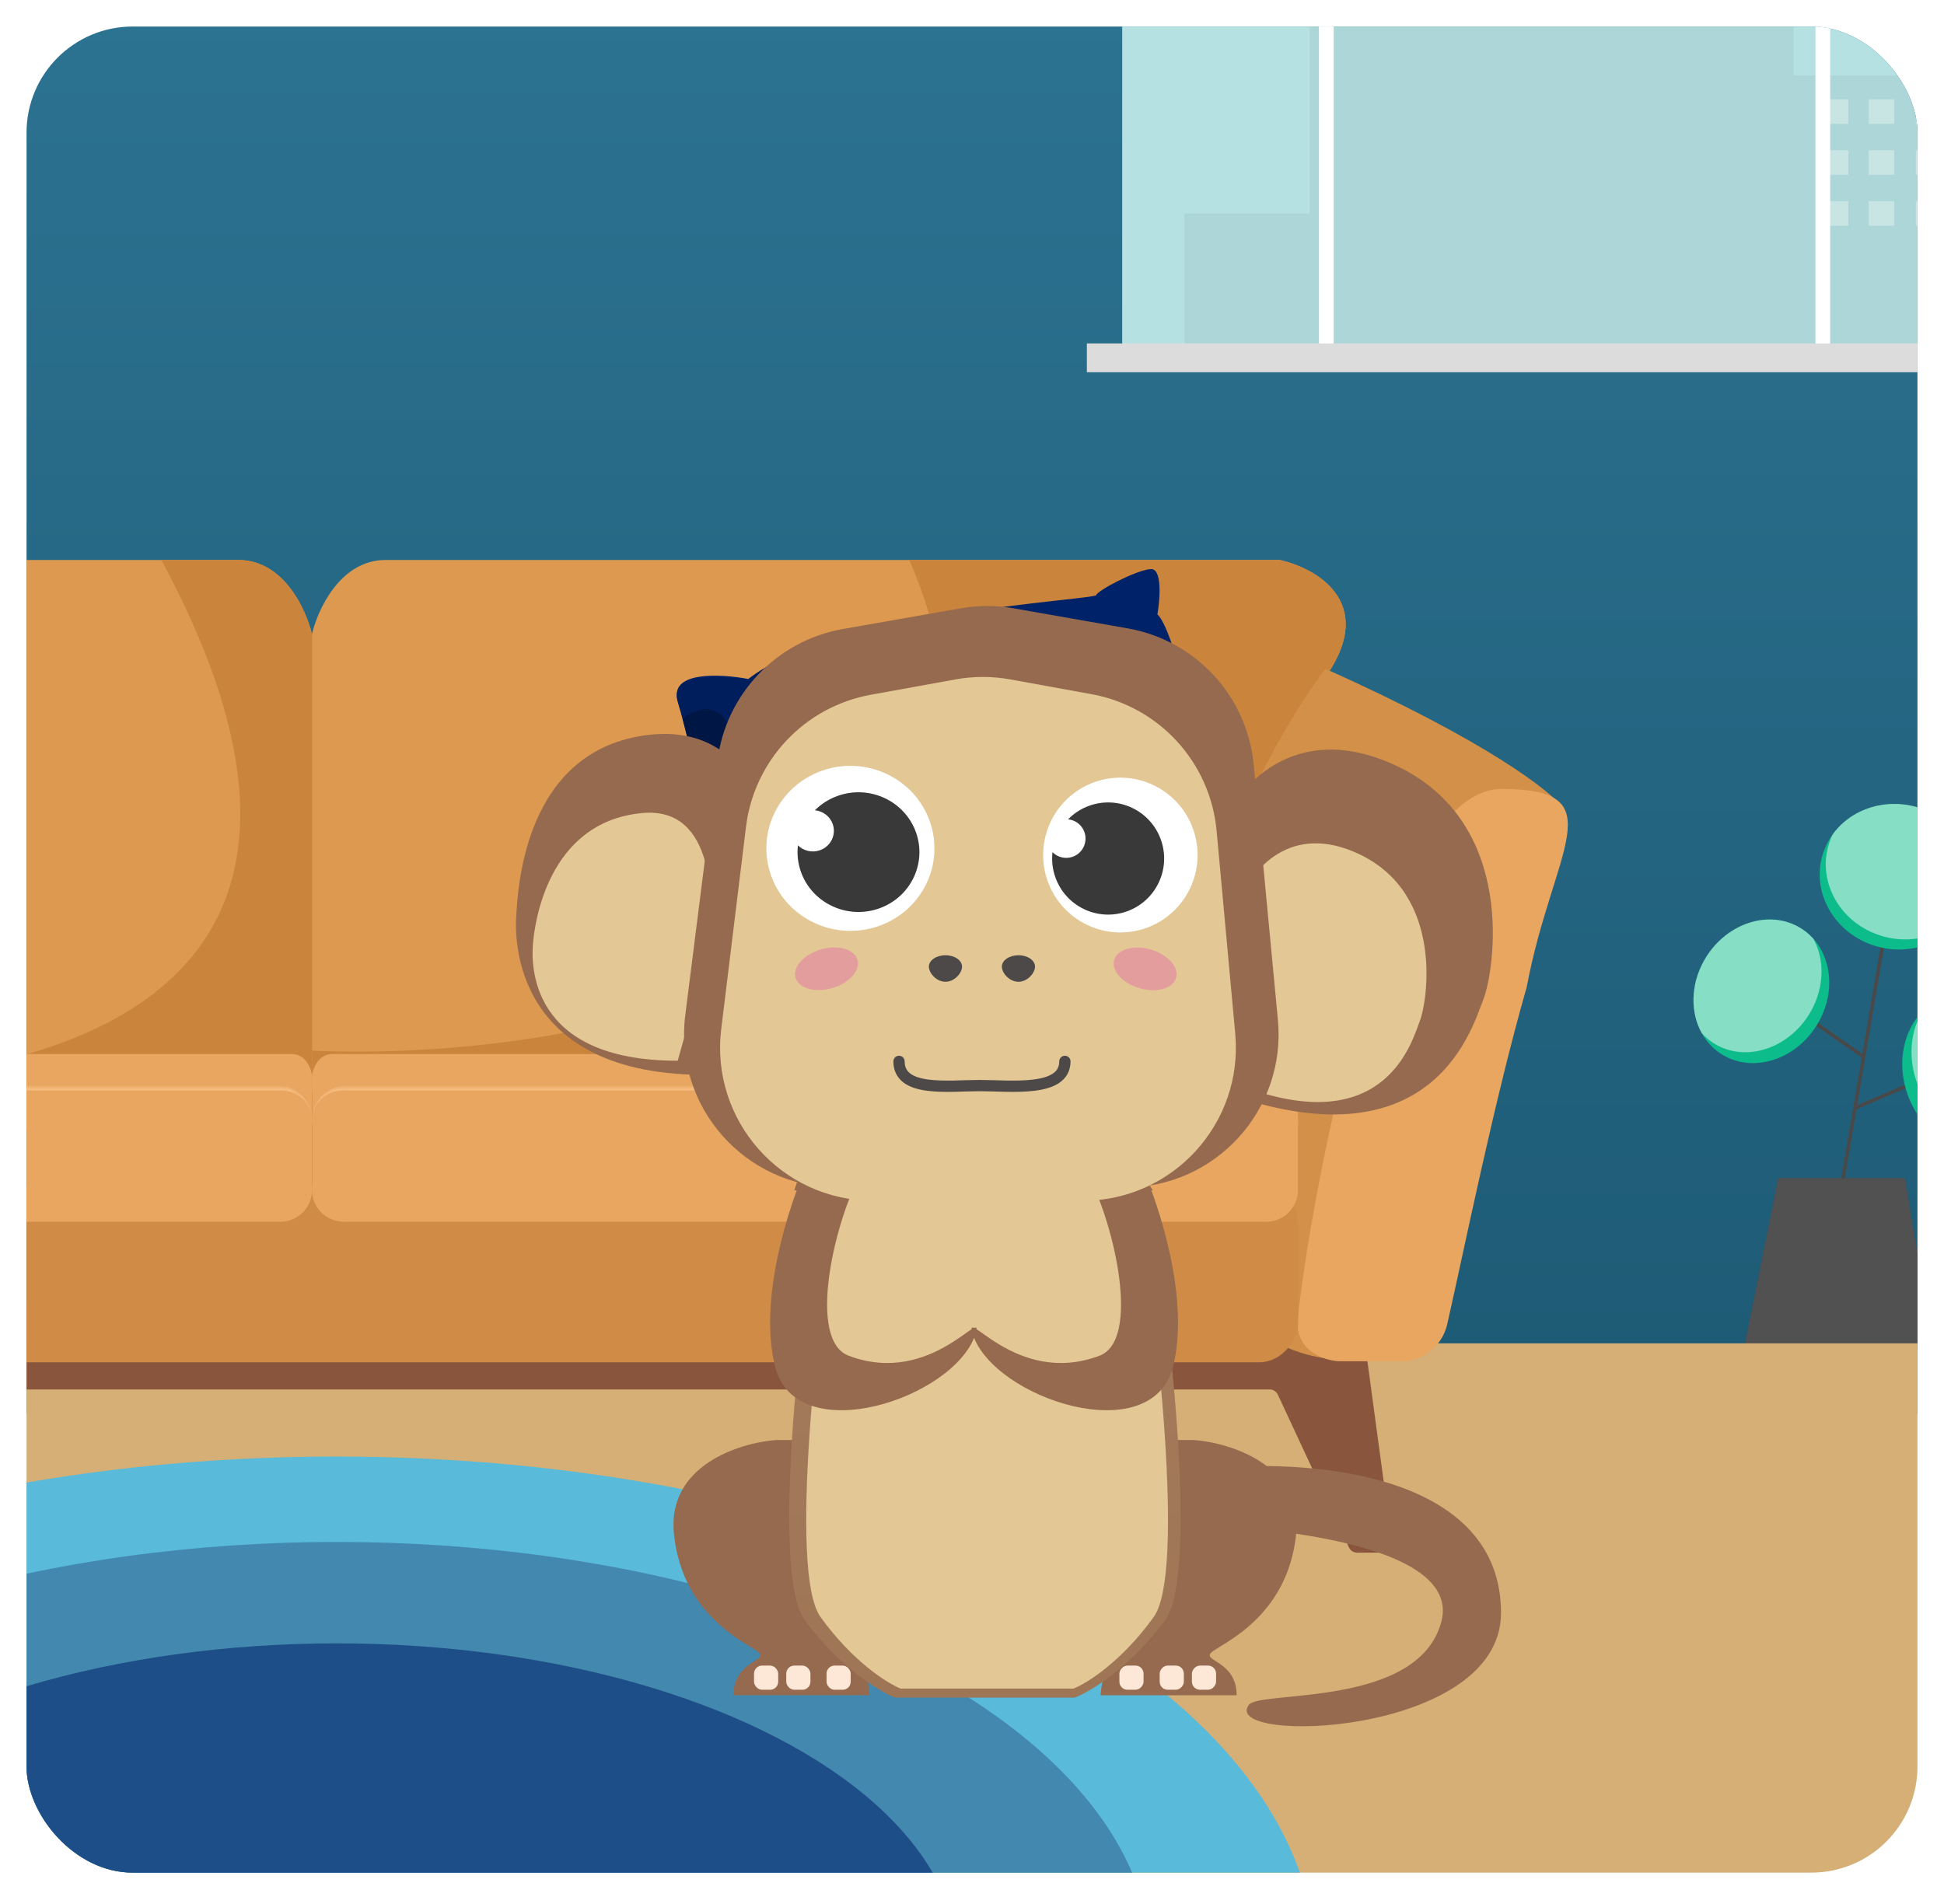 <svg width="293" height="287" viewBox="0 0 293 287" fill="none" xmlns="http://www.w3.org/2000/svg">
<g filter="url(#filter0_d_393_472)">
<g clip-path="url(#clip0_393_472)">
<rect x="-3.626" y="-278" width="313.756" height="489.137" fill="url(#paint0_linear_393_472)"/>
<path d="M287.128 175.588L291.242 200.83H262.95L268.019 175.588H287.128Z" fill="#262626"/>
<path opacity="0.2" d="M287.128 175.588L291.242 200.83H262.95L268.019 175.588H287.128Z" fill="white"/>
<path d="M277.816 175.668C277.801 175.668 277.786 175.667 277.772 175.665C277.702 175.653 277.639 175.615 277.598 175.559C277.557 175.502 277.54 175.432 277.551 175.364L285.343 129.457C285.356 129.39 285.395 129.33 285.453 129.291C285.51 129.252 285.581 129.237 285.65 129.248C285.719 129.259 285.781 129.296 285.822 129.351C285.863 129.406 285.881 129.475 285.871 129.542L278.08 175.449C278.069 175.51 278.037 175.566 277.989 175.606C277.941 175.646 277.879 175.668 277.816 175.668Z" fill="#494949"/>
<path d="M279.652 165.264C279.591 165.264 279.531 165.243 279.483 165.205C279.436 165.168 279.403 165.115 279.39 165.056C279.377 164.997 279.386 164.936 279.414 164.883C279.442 164.829 279.488 164.787 279.545 164.763L298.568 156.641C298.633 156.616 298.705 156.616 298.769 156.642C298.834 156.668 298.885 156.717 298.913 156.779C298.941 156.842 298.943 156.912 298.919 156.976C298.894 157.039 298.846 157.091 298.783 157.12L279.759 165.242C279.725 165.256 279.689 165.264 279.652 165.264Z" fill="#494949"/>
<path d="M280.595 157.403C280.559 157.395 280.525 157.381 280.495 157.36L267.663 148.408C267.632 148.389 267.606 148.364 267.586 148.335C267.566 148.306 267.552 148.273 267.545 148.238C267.538 148.203 267.539 148.168 267.546 148.133C267.554 148.099 267.569 148.066 267.59 148.037C267.611 148.008 267.637 147.984 267.668 147.966C267.699 147.947 267.733 147.935 267.769 147.93C267.805 147.925 267.841 147.927 267.876 147.936C267.911 147.945 267.944 147.961 267.973 147.982L280.805 156.934C280.855 156.969 280.891 157.02 280.907 157.078C280.923 157.136 280.919 157.197 280.894 157.252C280.869 157.307 280.826 157.352 280.771 157.379C280.716 157.407 280.654 157.415 280.593 157.402L280.595 157.403Z" fill="#494949"/>
<path d="M304.1 171.224C309.66 168.532 311.577 161.249 308.383 154.959C305.188 148.668 298.091 145.75 292.532 148.442C286.972 151.134 285.054 158.416 288.249 164.707C291.444 170.998 298.54 173.916 304.1 171.224Z" fill="#0CBC8B"/>
<path opacity="0.5" d="M305.495 169.404C299.936 172.096 292.838 169.178 289.643 162.887C287.477 158.62 287.661 153.9 289.741 150.461C290.54 149.63 291.485 148.945 292.532 148.439C298.092 145.747 305.189 148.664 308.383 154.955C310.551 159.222 310.367 163.945 308.286 167.381C307.487 168.213 306.541 168.898 305.495 169.404Z" fill="white"/>
<path d="M296.709 134.434C299.015 128.853 296.035 122.417 290.053 120.06C284.07 117.702 277.35 120.316 275.043 125.897C272.737 131.479 275.717 137.914 281.7 140.272C287.682 142.629 294.402 140.016 296.709 134.434Z" fill="#0CBC8B"/>
<path opacity="0.5" d="M296.707 134.432C296.62 134.643 296.527 134.848 296.425 135.051C293.471 139.119 287.77 140.777 282.617 138.746C276.634 136.388 273.654 129.952 275.96 124.371C276.047 124.16 276.141 123.954 276.242 123.752C279.197 119.684 284.897 118.025 290.051 120.057C296.034 122.414 299.014 128.85 296.707 134.432Z" fill="white"/>
<path d="M274.135 152.022C277.14 146.608 275.698 140.167 270.913 137.634C266.129 135.102 259.814 137.438 256.809 142.851C253.804 148.265 255.246 154.706 260.031 157.239C264.815 159.771 271.13 157.436 274.135 152.022Z" fill="#0CBC8B"/>
<path opacity="0.5" d="M258.869 155.603C263.653 158.136 269.968 155.799 272.973 150.386C275.011 146.715 275.003 142.571 273.294 139.493C272.621 138.739 271.814 138.11 270.914 137.634C266.13 135.101 259.815 137.437 256.81 142.851C254.77 146.524 254.778 150.668 256.489 153.744C257.162 154.497 257.968 155.127 258.869 155.603Z" fill="white"/>
<path d="M302.726 -80.518H169.136V49.93H302.726V-80.518Z" fill="#B5E1E3"/>
<path opacity="0.05" d="M270.363 9.372V-24.758H241.732V-4.929H197.384V30.18H178.535V49.93H197.384H201.015H296.3V9.372H270.363Z" fill="black"/>
<path opacity="0.34" d="M292.603 12.969H288.76V16.674H292.603V12.969Z" fill="#FFFFFA"/>
<path opacity="0.34" d="M292.603 20.648H288.76V24.353H292.603V20.648Z" fill="#FFFFFA"/>
<path opacity="0.34" d="M292.603 28.326H288.76V32.032H292.603V28.326Z" fill="#FFFFFA"/>
<path opacity="0.34" d="M285.494 12.969H281.651V16.674H285.494V12.969Z" fill="#FFFFFA"/>
<path opacity="0.34" d="M285.494 20.648H281.651V24.353H285.494V20.648Z" fill="#FFFFFA"/>
<path opacity="0.34" d="M285.494 28.326H281.651V32.032H285.494V28.326Z" fill="#FFFFFA"/>
<path opacity="0.34" d="M278.577 12.968H274.734V16.674H278.577V12.968Z" fill="#FFFFFA"/>
<path opacity="0.34" d="M278.577 20.648H274.734V24.353H278.577V20.648Z" fill="#FFFFFA"/>
<path opacity="0.34" d="M278.577 28.326H274.734V32.032H278.577V28.326Z" fill="#FFFFFA"/>
<path d="M302.726 -16.026H275.846V-80.518H273.623V-16.026H201.015V-80.518H198.792V-16.026H169.136V-13.855H198.792V49.93H201.015V-13.855H273.623V49.93H275.846V-13.855H302.726V-16.026Z" fill="white"/>
<path d="M308.048 49.773H163.814V54.111H308.048V49.773Z" fill="#F4F4F4"/>
<path opacity="0.1" d="M308.048 49.773H163.814V54.111H308.048V49.773Z" fill="black"/>
<path d="M304.464 201.346H2.04C2.006 201.348 1.973 201.342 1.941 201.33C1.91 201.318 1.881 201.3 1.857 201.278C1.832 201.255 1.813 201.227 1.8 201.197C1.787 201.167 1.78 201.134 1.78 201.101C1.78 201.068 1.787 201.035 1.8 201.005C1.813 200.975 1.832 200.947 1.857 200.924C1.881 200.902 1.91 200.884 1.941 200.872C1.973 200.86 2.006 200.855 2.04 200.856H304.464C304.498 200.855 304.531 200.86 304.563 200.872C304.594 200.884 304.623 200.902 304.647 200.924C304.671 200.947 304.691 200.975 304.704 201.005C304.717 201.035 304.724 201.068 304.724 201.101C304.724 201.134 304.717 201.167 304.704 201.197C304.691 201.227 304.671 201.255 304.647 201.278C304.623 201.3 304.594 201.318 304.563 201.33C304.531 201.342 304.498 201.348 304.464 201.346Z" fill="#292A2E"/>
<g opacity="0.65">
<path d="M304.464 201.346H2.04C2.006 201.348 1.973 201.342 1.941 201.33C1.91 201.318 1.881 201.3 1.857 201.278C1.832 201.255 1.813 201.227 1.8 201.197C1.787 201.167 1.78 201.134 1.78 201.101C1.78 201.068 1.787 201.035 1.8 201.005C1.813 200.975 1.832 200.947 1.857 200.924C1.881 200.902 1.91 200.884 1.941 200.872C1.973 200.86 2.006 200.855 2.04 200.856H304.464C304.498 200.855 304.531 200.86 304.563 200.872C304.594 200.884 304.623 200.902 304.647 200.924C304.671 200.947 304.691 200.975 304.704 201.005C304.717 201.035 304.724 201.068 304.724 201.101C304.724 201.134 304.717 201.167 304.704 201.197C304.691 201.227 304.671 201.255 304.647 201.278C304.623 201.3 304.594 201.318 304.563 201.33C304.531 201.342 304.498 201.348 304.464 201.346Z" fill="#292A2E"/>
</g>
<rect x="-3.626" y="200.506" width="313.756" height="195.494" fill="#D5AF76"/>
<path d="M46.997 93.691V162.531C90.215 163.1 176.649 162.668 176.649 156.382C176.649 148.524 190.827 113.335 200.051 99.67C207.431 88.737 198.343 83.613 192.877 82.417H58.101C51.268 82.417 47.852 89.933 46.997 93.691Z" fill="#DC994F"/>
<circle cx="103.539" cy="122.559" r="4.27" fill="#CB843C"/>
<circle cx="146.244" cy="122.559" r="4.27" fill="#CB843C"/>
<path d="M200.051 99.67C207.431 88.737 198.343 83.613 192.877 82.417H137.057C163.295 143.775 87.95 158.204 46.997 156.382V162.531C90.215 163.1 176.649 162.668 176.649 156.382C176.649 148.524 190.827 113.335 200.051 99.67Z" fill="#CB843C"/>
<path d="M47.036 93.691V162.531C3.819 163.1 -82.616 162.668 -82.616 156.382C-82.616 148.524 -96.794 113.335 -106.018 99.67C-113.397 88.737 -104.31 83.613 -98.844 82.417H35.933C42.765 82.417 46.182 89.933 47.036 93.691Z" fill="#DC994F"/>
<path d="M47.036 93.691V162.531C3.819 163.1 -82.616 162.668 -82.616 156.382C-27.84 167.257 70.233 167.69 24.317 82.417H35.933C42.765 82.417 46.182 89.933 47.036 93.691Z" fill="#CB843C"/>
<path d="M205.032 195.316L209.788 230.505C209.898 231.325 209.261 232.055 208.433 232.055H204.548C204.017 232.055 203.533 231.746 203.309 231.265L192.6 208.247C192.375 207.765 191.892 207.457 191.361 207.457H-97.465C-97.994 207.457 -98.475 207.762 -98.701 208.24L-109.577 231.272C-109.803 231.75 -110.284 232.055 -110.813 232.055H-114.519C-115.351 232.055 -115.99 231.317 -115.871 230.493L-110.799 195.304C-110.702 194.632 -110.126 194.133 -109.446 194.133H203.678C204.362 194.133 204.941 194.639 205.032 195.316Z" fill="#89563D"/>
<path d="M199.748 98.816C224.209 109.748 233.855 117.378 235.62 119.827C212.901 119.827 212.218 203.186 201.115 202.845C190.011 202.503 169.684 188.837 175.833 155.528C180.753 128.88 193.826 106.617 199.748 98.816Z" fill="#D29049"/>
<path d="M201.743 203.199H212.163C213.814 202.972 217.25 201.51 218.142 197.562C220.927 185.235 225.191 164.011 230.099 146.823C234.028 125.977 243.594 116.934 226.341 116.934C206.637 116.935 195.594 192.267 195.594 197.562C195.594 201.799 199.693 203.086 201.743 203.199Z" fill="#E8A660"/>
<rect width="297.225" height="26.648" rx="5.808" transform="matrix(-1 0 0 1 195.648 176.709)" fill="#D08C47"/>
<path d="M47.036 160.188V167.139C47.036 167.895 46.422 168.508 45.666 168.506L-100.259 168.166C-100.993 168.164 -101.601 167.583 -101.584 166.85C-101.518 164.024 -100.821 162.301 -99.527 161.847L-83.966 156.956C-83.834 156.915 -83.696 156.894 -83.557 156.894H44.125C46.18 157.032 46.922 159.147 47.036 160.188Z" fill="#E8A660"/>
<mask id="path-42-inside-1_393_472" fill="white">
<path d="M47.036 166.801C47.036 164.159 44.895 162.018 42.253 162.018H-96.794C-99.435 162.018 -101.577 164.159 -101.577 166.801V177.392C-101.577 180.033 -99.435 182.175 -96.794 182.175H42.253C44.895 182.175 47.036 180.033 47.036 177.392V166.801Z"/>
</mask>
<path d="M47.036 166.801C47.036 164.159 44.895 162.018 42.253 162.018H-96.794C-99.435 162.018 -101.577 164.159 -101.577 166.801V177.392C-101.577 180.033 -99.435 182.175 -96.794 182.175H42.253C44.895 182.175 47.036 180.033 47.036 177.392V166.801Z" fill="#E8A660"/>
<path d="M47.036 166.801C47.036 163.971 44.742 161.676 41.911 161.676H-96.452C-99.282 161.676 -101.577 163.971 -101.577 166.801V166.801C-101.577 164.348 -99.435 162.36 -96.794 162.36H42.253C44.895 162.36 47.036 164.348 47.036 166.801V166.801ZM-101.577 182.175H47.036H-101.577ZM47.036 182.175V162.018V182.175ZM-101.577 162.018V182.175V162.018Z" fill="#FBC58C" mask="url(#path-42-inside-1_393_472)"/>
<path d="M47.024 160.188V167.139C47.024 167.895 47.638 168.508 48.393 168.506L194.319 168.166C195.052 168.164 195.66 167.583 195.643 166.85C195.577 164.024 194.88 162.301 193.586 161.847L178.026 156.956C177.893 156.915 177.755 156.894 177.616 156.894H49.934C47.88 157.032 47.138 159.147 47.024 160.188Z" fill="#E8A660"/>
<mask id="path-45-inside-2_393_472" fill="white">
<path d="M47.024 166.801C47.024 164.159 49.165 162.018 51.807 162.018H190.853C193.495 162.018 195.636 164.159 195.636 166.801V177.392C195.636 180.033 193.495 182.175 190.853 182.175H51.807C49.165 182.175 47.024 180.033 47.024 177.392V166.801Z"/>
</mask>
<path d="M47.024 166.801C47.024 164.159 49.165 162.018 51.807 162.018H190.853C193.495 162.018 195.636 164.159 195.636 166.801V177.392C195.636 180.033 193.495 182.175 190.853 182.175H51.807C49.165 182.175 47.024 180.033 47.024 177.392V166.801Z" fill="#E8A660"/>
<path d="M47.024 166.801C47.024 163.971 49.318 161.676 52.148 161.676H190.512C193.342 161.676 195.636 163.971 195.636 166.801V166.801C195.636 164.348 193.495 162.36 190.853 162.36H51.807C49.165 162.36 47.024 164.348 47.024 166.801V166.801ZM195.636 182.175H47.024H195.636ZM47.024 182.175V162.018V182.175ZM195.636 162.018V182.175V162.018Z" fill="#FBC58C" mask="url(#path-45-inside-2_393_472)"/>
<g filter="url(#filter1_d_393_472)">
<path d="M172.738 89.253C176.564 92.806 182.759 128.199 185.379 145.452C186.745 146.135 189.956 148.527 191.87 152.627C193.783 156.726 187.656 156.612 184.354 156.043C182.645 157.239 121.151 158.264 116.539 160.143C112.849 161.646 113.293 155.644 113.976 152.456C111.414 150.064 102.361 108.214 100.482 102.406C98.978 97.76 106.916 98.192 111.072 98.989C123.713 89.082 163.343 87.032 163.514 86.349C163.685 85.666 169.492 82.591 171.713 82.42C173.49 82.283 173.137 86.918 172.738 89.253Z" fill="#002269"/>
<path d="M179.933 114.872C180.958 118.972 182.759 128.37 185.378 145.623C186.745 146.306 189.956 148.697 191.87 152.797C193.783 156.897 187.656 156.783 184.354 156.213C182.645 157.409 121.151 158.434 116.538 160.313C112.849 161.816 113.293 155.815 113.976 152.626C111.414 150.235 102.36 108.384 100.481 102.576C98.978 97.93 106.916 98.363 111.072 99.16C117.755 93.52 127.15 92.666 127.321 91.983C140.593 118.904 168.153 119.029 179.933 114.872Z" fill="#001E5C"/>
<path d="M113.87 152.367C111.308 149.975 102.894 110.773 101.186 104.965C103.634 103.029 108.561 101.597 109.108 111.026C109.791 122.812 120.682 147.245 116.432 160.054C112.743 161.557 113.187 155.556 113.87 152.367Z" fill="#001644"/>
</g>
<ellipse cx="50.678" cy="294.001" rx="147.626" ry="76.428" fill="#59BAD9"/>
<ellipse cx="50.754" cy="294.001" rx="122.763" ry="63.556" fill="#4388AE"/>
<ellipse cx="50.754" cy="294.293" rx="93.801" ry="48.562" fill="#1E4E87"/>
<path d="M226.232 241.136C226.232 220.71 199.232 217.867 182.732 219.322C179.732 219.537 181.232 228.048 182.732 228.048C184.232 228.048 220.732 229.5 217.232 242.5C213.732 255.5 189.914 252.757 188.232 255C183.732 261 226.232 259.844 226.232 241.136Z" fill="#966A4E"/>
<path d="M210.103 113.276C194.916 106.38 186.373 116.788 184 122.854L185.582 163.08C216.431 173.615 221.968 152.544 223.55 148.713C225.132 144.882 229.087 121.896 210.103 113.276Z" fill="#966A4E"/>
<path d="M97.897 108.768C113.177 107.069 116.497 122.415 116.778 128.479L107.007 160.029C76.992 160.404 77.647 138.983 77.797 136.35C78.021 132.425 78.796 110.891 97.897 108.768Z" fill="#966A4E"/>
<g filter="url(#filter2_i_393_472)">
<path d="M204.826 121.614C194.455 116.724 188.621 124.104 187 128.405L188.08 156.929C209.148 164.4 212.929 149.459 214.01 146.742C215.09 144.026 217.791 127.726 204.826 121.614Z" fill="#E3C795"/>
</g>
<g filter="url(#filter3_i_393_472)">
<path d="M99.278 115.44C110.71 114.328 109.705 129.565 109.964 133.978L104.71 152.769C82.229 152.798 82.672 138.149 82.884 135.256C83.099 132.324 84.987 116.829 99.278 115.44Z" fill="#E3C795"/>
</g>
<path d="M131.069 253.554H110.549C110.549 248.424 115.679 248.424 114.397 247.142C113.114 245.859 102.854 242.012 101.572 229.187C100.546 218.927 111.404 215.507 116.962 215.08H120.809V239.447C127.991 239.447 130.641 248.852 131.069 253.554Z" fill="#966A4E"/>
<rect x="113.647" y="249.082" width="3.643" height="3.643" rx="1.214" fill="#FDE8D7"/>
<rect x="118.505" y="249.082" width="3.643" height="3.643" rx="1.214" fill="#FDE8D7"/>
<rect x="124.576" y="249.082" width="3.643" height="3.643" rx="1.214" fill="#FDE8D7"/>
<path d="M165.865 253.555H186.385C186.385 248.425 181.255 248.425 182.537 247.142C183.82 245.86 194.08 242.012 195.362 229.187C196.388 218.927 185.53 215.507 179.972 215.08H176.125V239.447C168.943 239.447 166.292 248.852 165.865 253.555Z" fill="#966A4E"/>
<rect width="3.643" height="3.643" rx="1.214" transform="matrix(-1 0 0 1 183.286 249.082)" fill="#FDE8D7"/>
<rect width="3.643" height="3.643" rx="1.214" transform="matrix(-1 0 0 1 178.429 249.082)" fill="#FDE8D7"/>
<rect width="3.643" height="3.643" rx="1.214" transform="matrix(-1 0 0 1 172.358 249.082)" fill="#FDE8D7"/>
<path fill-rule="evenodd" clip-rule="evenodd" d="M124.07 174.385C120.91 194.05 115.944 235.176 121.361 242.358C126.778 249.54 132.647 253.045 134.905 253.9L148.448 253.9H161.991C164.248 253.045 170.117 249.54 175.535 242.358C180.952 235.176 175.986 194.05 172.826 174.386H148.448V174.385H124.07Z" fill="#966A4E"/>
<path fill-rule="evenodd" clip-rule="evenodd" d="M124.07 174.385C120.91 194.05 115.944 235.176 121.361 242.358C126.778 249.54 132.647 253.045 134.905 253.9L148.448 253.9H161.991C164.248 253.045 170.117 249.54 175.535 242.358C180.952 235.176 175.986 194.05 172.826 174.386H148.448V174.385H124.07Z" fill="url(#paint1_linear_393_472)" fill-opacity="0.2"/>
<g filter="url(#filter4_i_393_472)">
<path fill-rule="evenodd" clip-rule="evenodd" d="M126.082 176.95C123.263 195.347 118.833 233.819 123.665 240.537C128.498 247.256 133.733 250.535 135.746 251.335L149.73 251.335H161.811C163.824 250.535 169.059 247.256 173.891 240.537C178.724 233.819 174.294 195.347 171.475 176.95H149.73V176.95H126.082Z" fill="#E3C795"/>
</g>
<g filter="url(#filter5_i_393_472)">
<path d="M116.81 202.755C114.269 192.59 118.928 178.401 121.575 172.577L129.517 174.166C125.811 181.048 121.575 198.784 127.928 201.166C140.635 205.931 148.576 193.225 146.988 197.99C143.772 207.638 119.987 215.461 116.81 202.755Z" fill="#966A4E"/>
</g>
<path d="M127.612 178.042C127.126 178.042 122.148 177.637 119.719 177.434L120.326 175.613L128.219 176.827C128.219 177.232 128.098 178.042 127.612 178.042Z" fill="#966A4E"/>
<g filter="url(#filter6_i_393_472)">
<path d="M176.813 202.755C179.355 192.59 174.696 178.401 172.048 172.577L164.107 174.166C167.813 181.048 172.048 198.784 165.695 201.166C152.989 205.931 145.048 193.225 146.636 197.99C149.852 207.638 173.637 215.461 176.813 202.755Z" fill="#966A4E"/>
</g>
<path d="M165.865 178.042C165.865 178.042 171.329 177.637 173.758 177.434L172.544 175.613L165.257 176.22C165.257 176.625 165.865 178.042 165.865 178.042Z" fill="#966A4E"/>
<path d="M108.134 112.662C109.404 102.619 117.07 94.574 127.041 92.822L144.788 89.702C147.431 89.238 150.136 89.238 152.78 89.702L169.972 92.724C180.206 94.523 187.977 102.937 188.958 113.281L192.604 151.736C193.889 165.285 183.233 177 169.622 177H126.187C112.289 177 101.541 164.808 103.285 151.019L108.134 112.662Z" fill="#966A4E"/>
<path d="M112.436 122.646C113.665 112.611 121.281 104.544 131.228 102.738L144.011 100.419C146.736 99.924 149.529 99.924 152.255 100.419L164.501 102.641C174.703 104.492 182.419 112.919 183.367 123.244L186.175 153.814C187.417 167.341 176.77 179.011 163.187 179.011H131.618C117.756 179.011 107.02 166.879 108.705 153.12L112.436 122.646Z" fill="#E3C795"/>
<path d="M145 143.714C145 144.661 143.881 146 142.5 146C141.119 146 140 144.661 140 143.714C140 142.768 141.119 142 142.5 142C143.881 142 145 142.768 145 143.714Z" fill="#4E4949"/>
<path d="M156 143.714C156 144.661 154.881 146 153.5 146C152.119 146 151 144.661 151 143.714C151 142.768 152.119 142 153.5 142C154.881 142 156 142.768 156 143.714Z" fill="#4E4949"/>
<path d="M160.5 158C160.5 162.695 152.344 161.648 147.65 161.648C142.955 161.648 135.5 162.695 135.5 158" stroke="#4E4949" stroke-width="1.7" stroke-linecap="round"/>
<ellipse cx="124.576" cy="144.04" rx="4.857" ry="3.036" transform="rotate(-16.174 124.576 144.04)" fill="#E39D9D"/>
<ellipse cx="4.857" cy="3.036" rx="4.857" ry="3.036" transform="matrix(-0.96 -0.279 -0.279 0.96 178.1 142.496)" fill="#E39D9D"/>
<ellipse cx="12.643" cy="12.469" rx="12.643" ry="12.469" transform="matrix(0.944 -0.329 0.34 0.94 112 118.327)" fill="white"/>
<path fill-rule="evenodd" clip-rule="evenodd" d="M132.462 134.958C137.242 133.291 139.741 128.133 138.044 123.438C136.347 118.743 131.096 116.288 126.316 117.956C124.951 118.432 123.772 119.193 122.823 120.146C124.007 120.261 125.075 121.028 125.499 122.202C126.084 123.821 125.222 125.599 123.574 126.174C122.379 126.591 121.099 126.261 120.262 125.431C120.107 126.755 120.25 128.134 120.734 129.475C122.432 134.17 127.683 136.625 132.462 134.958Z" fill="#393939"/>
<ellipse cx="11.643" cy="11.658" rx="11.643" ry="11.658" transform="matrix(0.942 -0.335 0.334 0.943 154 119.803)" fill="white"/>
<path fill-rule="evenodd" clip-rule="evenodd" d="M169.843 135.387C174.236 133.825 176.532 128.992 174.972 124.592C173.413 120.193 168.587 117.893 164.195 119.455C162.94 119.901 161.857 120.614 160.985 121.508C162.072 121.615 163.054 122.334 163.444 123.434C163.982 124.951 163.19 126.618 161.675 127.156C160.577 127.547 159.401 127.238 158.632 126.46C158.489 127.701 158.62 128.993 159.065 130.25C160.625 134.649 165.45 136.949 169.843 135.387Z" fill="#393939"/>
</g>
</g>
<defs>
<filter id="filter0_d_393_472" x="0" y="0" width="293" height="286.294" filterUnits="userSpaceOnUse" color-interpolation-filters="sRGB">
<feFlood flood-opacity="0" result="BackgroundImageFix"/>
<feColorMatrix in="SourceAlpha" type="matrix" values="0 0 0 0 0 0 0 0 0 0 0 0 0 0 0 0 0 0 127 0" result="hardAlpha"/>
<feOffset dy="2"/>
<feGaussianBlur stdDeviation="2"/>
<feComposite in2="hardAlpha" operator="out"/>
<feColorMatrix type="matrix" values="0 0 0 0 0 0 0 0 0 0 0 0 0 0 0 0 0 0 0.25 0"/>
<feBlend mode="normal" in2="BackgroundImageFix" result="effect1_dropShadow_393_472"/>
<feBlend mode="normal" in="SourceGraphic" in2="effect1_dropShadow_393_472" result="shape"/>
</filter>
<filter id="filter1_d_393_472" x="100.295" y="82.417" width="93.646" height="79.5" filterUnits="userSpaceOnUse" color-interpolation-filters="sRGB">
<feFlood flood-opacity="0" result="BackgroundImageFix"/>
<feColorMatrix in="SourceAlpha" type="matrix" values="0 0 0 0 0 0 0 0 0 0 0 0 0 0 0 0 0 0 127 0" result="hardAlpha"/>
<feOffset dx="1.708" dy="1.367"/>
<feComposite in2="hardAlpha" operator="out"/>
<feColorMatrix type="matrix" values="0 0 0 0 0 0 0 0 0 0 0 0 0 0 0 0 0 0 0.25 0"/>
<feBlend mode="normal" in2="BackgroundImageFix" result="effect1_dropShadow_393_472"/>
<feBlend mode="normal" in="SourceGraphic" in2="effect1_dropShadow_393_472" result="shape"/>
</filter>
<filter id="filter2_i_393_472" x="187" y="120" width="28" height="39" filterUnits="userSpaceOnUse" color-interpolation-filters="sRGB">
<feFlood flood-opacity="0" result="BackgroundImageFix"/>
<feBlend mode="normal" in="SourceGraphic" in2="BackgroundImageFix" result="shape"/>
<feColorMatrix in="SourceAlpha" type="matrix" values="0 0 0 0 0 0 0 0 0 0 0 0 0 0 0 0 0 0 127 0" result="hardAlpha"/>
<feOffset dy="5.13"/>
<feComposite in2="hardAlpha" operator="arithmetic" k2="-1" k3="1"/>
<feColorMatrix type="matrix" values="0 0 0 0 0.89 0 0 0 0 0.596 0 0 0 0 0.596 0 0 0 1 0"/>
<feBlend mode="normal" in2="shape" result="effect1_innerShadow_393_472"/>
</filter>
<filter id="filter3_i_393_472" x="82.837" y="115.382" width="27.127" height="37.388" filterUnits="userSpaceOnUse" color-interpolation-filters="sRGB">
<feFlood flood-opacity="0" result="BackgroundImageFix"/>
<feBlend mode="normal" in="SourceGraphic" in2="BackgroundImageFix" result="shape"/>
<feColorMatrix in="SourceAlpha" type="matrix" values="0 0 0 0 0 0 0 0 0 0 0 0 0 0 0 0 0 0 127 0" result="hardAlpha"/>
<feOffset dx="-2.565" dy="5.13"/>
<feComposite in2="hardAlpha" operator="arithmetic" k2="-1" k3="1"/>
<feColorMatrix type="matrix" values="0 0 0 0 0.892 0 0 0 0 0.594 0 0 0 0 0.594 0 0 0 1 0"/>
<feBlend mode="normal" in2="shape" result="effect1_innerShadow_393_472"/>
</filter>
<filter id="filter4_i_393_472" x="121.515" y="176.95" width="54.526" height="74.385" filterUnits="userSpaceOnUse" color-interpolation-filters="sRGB">
<feFlood flood-opacity="0" result="BackgroundImageFix"/>
<feBlend mode="normal" in="SourceGraphic" in2="BackgroundImageFix" result="shape"/>
<feColorMatrix in="SourceAlpha" type="matrix" values="0 0 0 0 0 0 0 0 0 0 0 0 0 0 0 0 0 0 127 0" result="hardAlpha"/>
<feOffset dy="1.214"/>
<feComposite in2="hardAlpha" operator="arithmetic" k2="-1" k3="1"/>
<feColorMatrix type="matrix" values="0 0 0 0 0.971 0 0 0 0 0.839 0 0 0 0 0.732 0 0 0 1 0"/>
<feBlend mode="normal" in2="shape" result="effect1_innerShadow_393_472"/>
</filter>
<filter id="filter5_i_393_472" x="116.076" y="172.577" width="31.113" height="36.798" filterUnits="userSpaceOnUse" color-interpolation-filters="sRGB">
<feFlood flood-opacity="0" result="BackgroundImageFix"/>
<feBlend mode="normal" in="SourceGraphic" in2="BackgroundImageFix" result="shape"/>
<feColorMatrix in="SourceAlpha" type="matrix" values="0 0 0 0 0 0 0 0 0 0 0 0 0 0 0 0 0 0 127 0" result="hardAlpha"/>
<feOffset dy="1.214"/>
<feComposite in2="hardAlpha" operator="arithmetic" k2="-1" k3="1"/>
<feColorMatrix type="matrix" values="0 0 0 0 0.846 0 0 0 0 0.723 0 0 0 0 0.504 0 0 0 1 0"/>
<feBlend mode="normal" in2="shape" result="effect1_innerShadow_393_472"/>
</filter>
<filter id="filter6_i_393_472" x="146.435" y="172.577" width="31.113" height="36.798" filterUnits="userSpaceOnUse" color-interpolation-filters="sRGB">
<feFlood flood-opacity="0" result="BackgroundImageFix"/>
<feBlend mode="normal" in="SourceGraphic" in2="BackgroundImageFix" result="shape"/>
<feColorMatrix in="SourceAlpha" type="matrix" values="0 0 0 0 0 0 0 0 0 0 0 0 0 0 0 0 0 0 127 0" result="hardAlpha"/>
<feOffset dy="1.214"/>
<feComposite in2="hardAlpha" operator="arithmetic" k2="-1" k3="1"/>
<feColorMatrix type="matrix" values="0 0 0 0 0.846 0 0 0 0 0.723 0 0 0 0 0.504 0 0 0 1 0"/>
<feBlend mode="normal" in2="shape" result="effect1_innerShadow_393_472"/>
</filter>
<linearGradient id="paint0_linear_393_472" x1="153.252" y1="-278" x2="153.252" y2="228.837" gradientUnits="userSpaceOnUse">
<stop stop-color="#3F93B7"/>
<stop offset="1" stop-color="#1C5872"/>
</linearGradient>
<linearGradient id="paint1_linear_393_472" x1="148.448" y1="174.385" x2="148.864" y2="253.939" gradientUnits="userSpaceOnUse">
<stop stop-color="#E3C795"/>
<stop offset="1" stop-color="#C2A674"/>
</linearGradient>
<clipPath id="clip0_393_472">
<rect x="4" y="2" width="285" height="278.294" rx="16" fill="white"/>
</clipPath>
</defs>
</svg>
